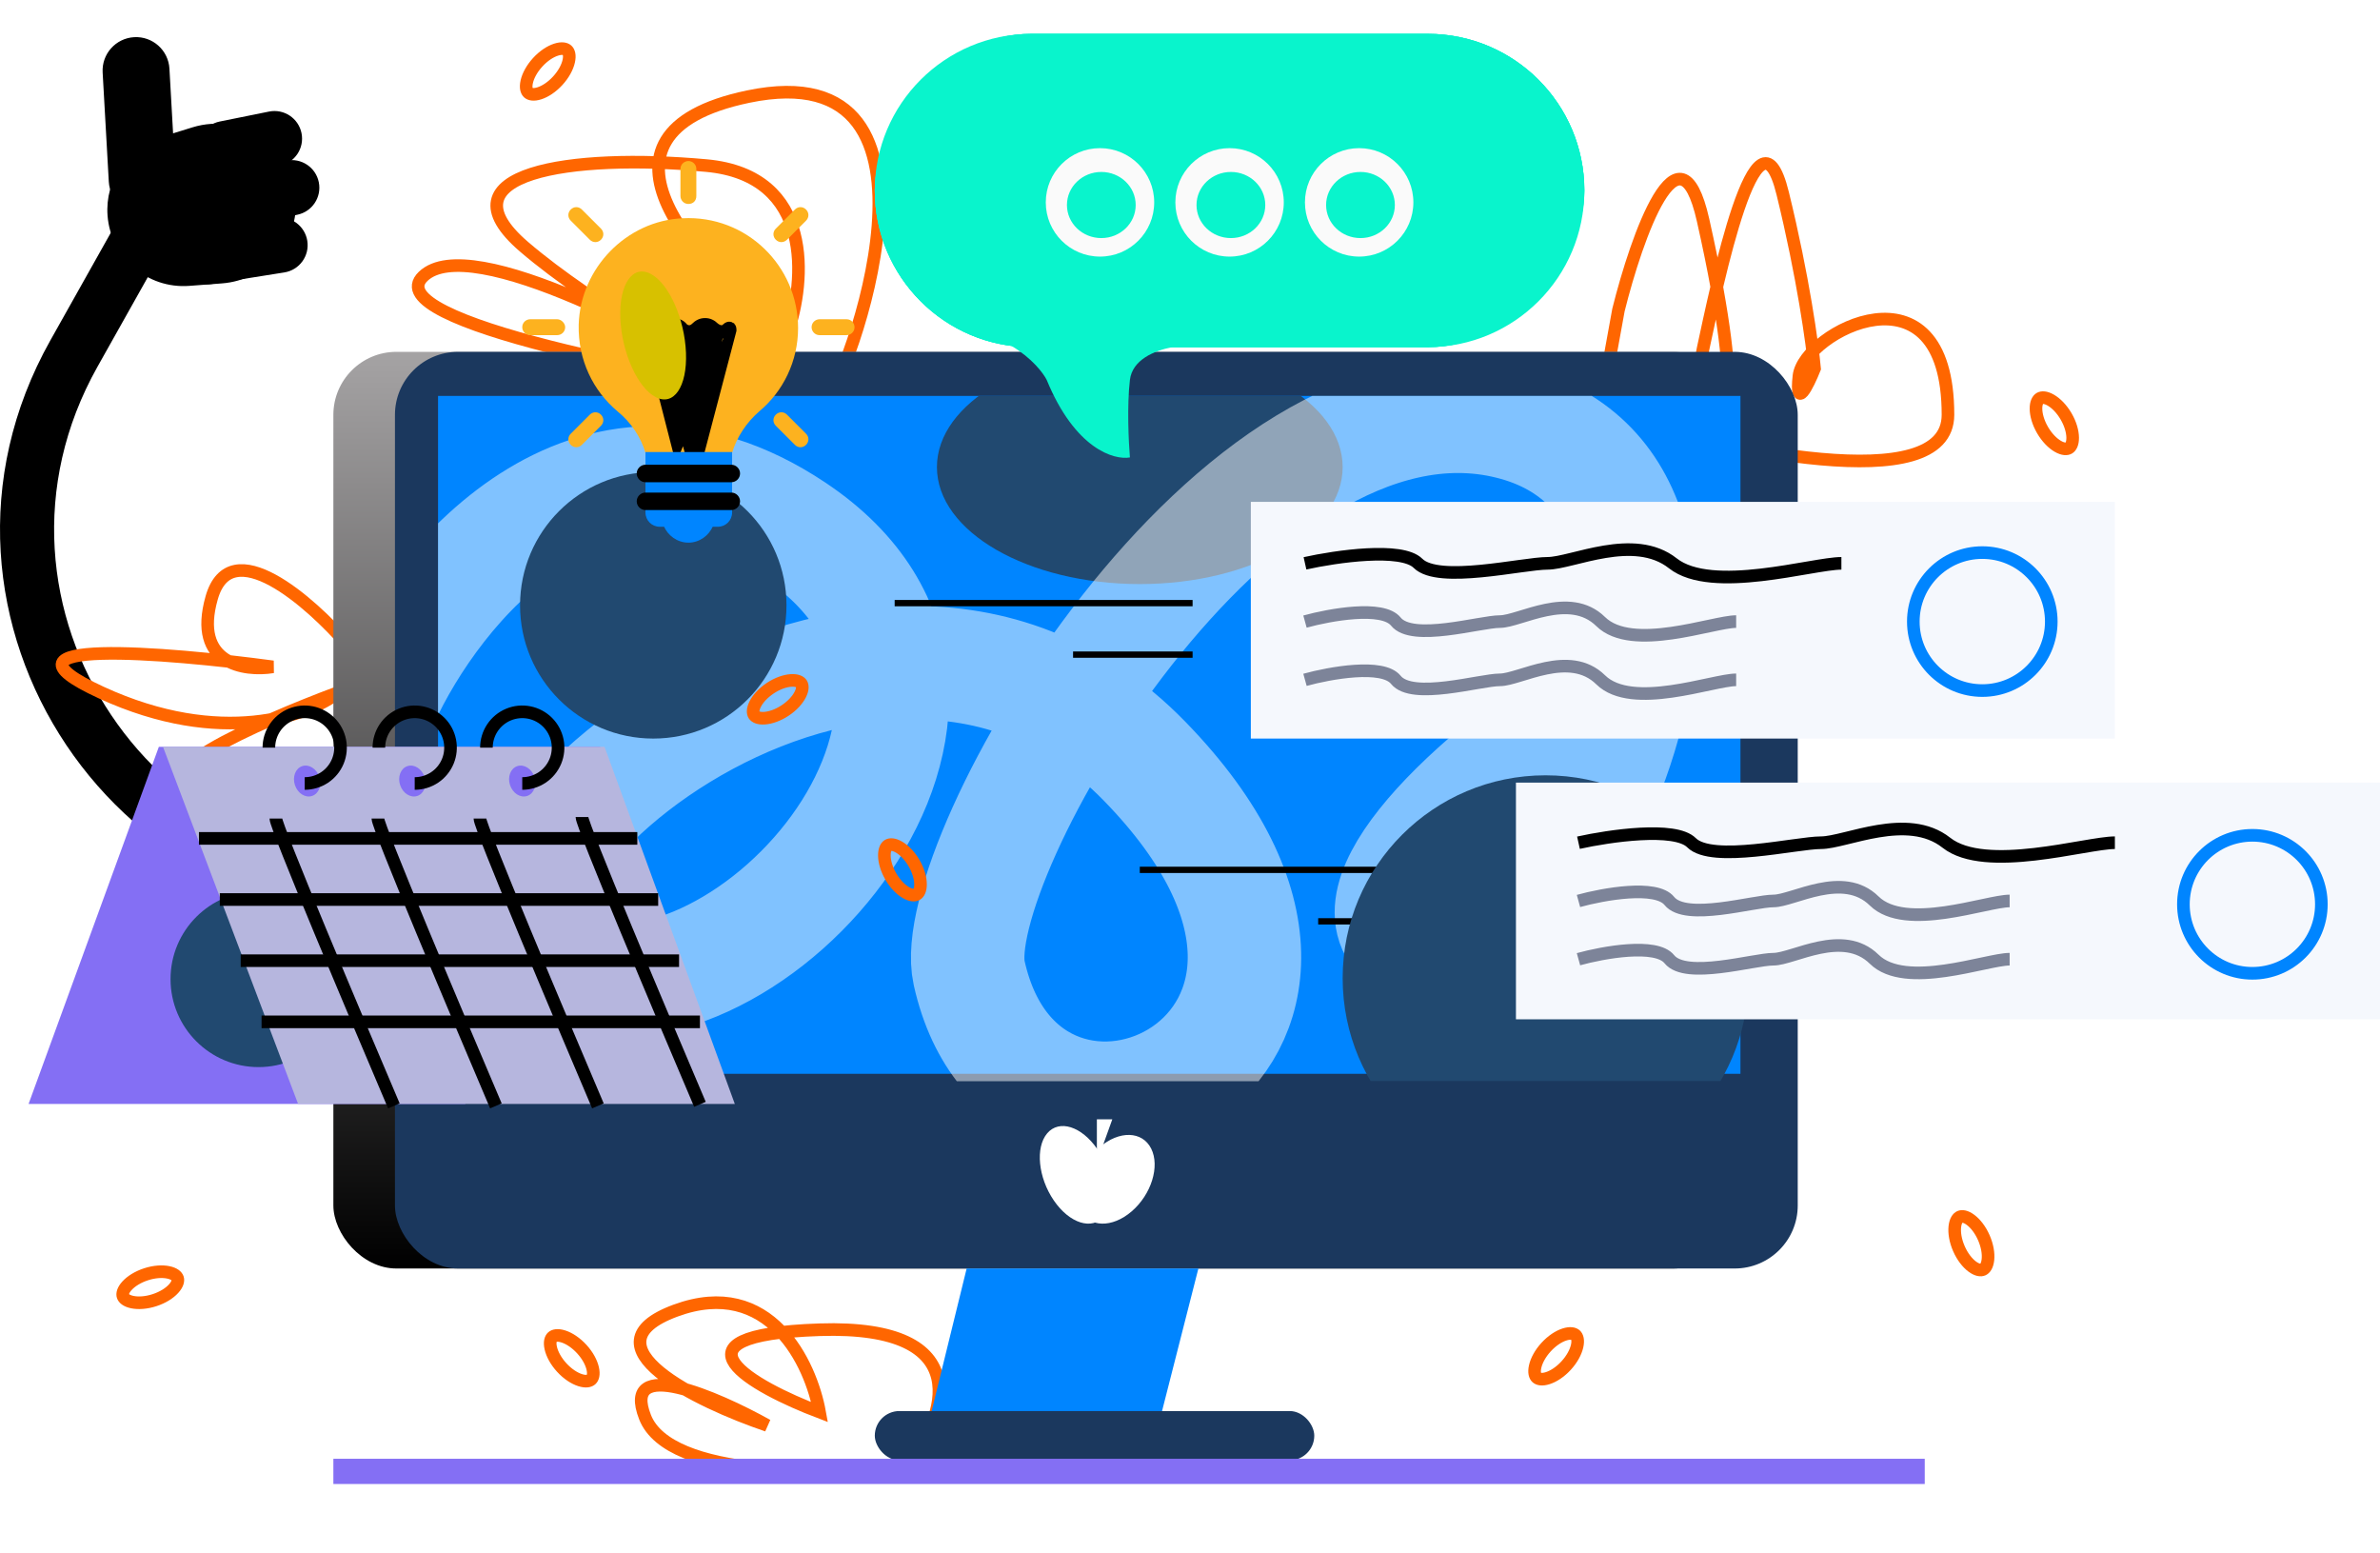 <svg width="400" height="261" viewBox="0 0 400 261" fill="none" xmlns="http://www.w3.org/2000/svg">
<path fill-rule="evenodd" clip-rule="evenodd" d="M16.373 61.643C-6.06 101.576 26.43 150.058 71.894 144.49L72.997 153.497C20.152 159.969 -17.615 103.615 8.461 57.198L20.619 35.556L28.531 40L16.373 61.643Z" fill="black"/>
<path d="M31.812 48.036C24.76 48.57 18.611 43.287 18.077 36.236C17.625 30.282 21.35 24.806 27.054 23.038L32.339 21.401C40.577 18.848 49.052 24.613 49.704 33.213C50.264 40.608 44.724 47.057 37.328 47.618L31.812 48.036Z" fill="black"/>
<path d="M50.676 22.377C50.169 19.866 47.721 18.241 45.21 18.748L36.933 20.42C34.422 20.927 32.797 23.374 33.304 25.886C33.811 28.397 36.258 30.022 38.77 29.515L47.047 27.843C49.558 27.336 51.183 24.889 50.676 22.377Z" fill="black"/>
<path d="M53.581 30.62C53.073 28.109 50.625 26.485 48.114 26.994L36.132 29.418C33.621 29.927 31.997 32.374 32.506 34.886C33.014 37.397 35.462 39.02 37.973 38.512L49.954 36.088C52.465 35.58 54.089 33.132 53.581 30.62Z" fill="black"/>
<path d="M51.646 40.467C51.244 37.937 48.866 36.212 46.336 36.614L34.154 38.552C31.624 38.955 29.899 41.332 30.302 43.862C30.704 46.393 33.082 48.118 35.612 47.715L47.793 45.777C50.324 45.375 52.049 42.997 51.646 40.467Z" fill="black"/>
<path d="M22.548 6.246C19.448 6.421 17.076 9.076 17.251 12.176L18.286 30.531C18.461 33.631 21.116 36.003 24.216 35.828C27.316 35.653 29.688 32.998 29.513 29.898L28.477 11.543C28.303 8.442 25.648 6.071 22.548 6.246Z" fill="black"/>
<path d="M58.477 108.404C52.172 101.104 38.766 89.29 35.58 100.44C32.395 111.59 41.111 112.829 45.867 112.055C27.837 109.621 -3.178 107.077 16.997 116.368C37.173 125.66 51.951 120.24 56.818 116.368C43.434 121.346 20.448 131.5 35.58 132.297C54.495 133.292 67.104 131.965 69.095 127.983C70.688 124.797 62.68 113.603 58.477 108.404Z" stroke="#FF6600" stroke-width="2.119"/>
<path d="M138.97 67.125C141.867 65.056 163.38 8.376 125.731 16.237C95.613 22.526 117.595 45.336 132.351 55.955C135.385 47.266 136.902 29.476 118.698 27.822C95.944 25.753 73.603 29.063 88.083 41.474C99.667 51.404 119.939 62.712 128.627 67.125C112.768 57.058 79.064 38.827 71.12 46.439C63.177 54.051 113.044 63.401 138.97 67.125Z" stroke="#FF6600" stroke-width="2.119"/>
<path d="M272.009 52.095C275.095 39.718 282.258 19.364 286.225 36.967C290.192 54.57 290.633 62.868 290.357 64.816C288.219 66.279 284.4 67.09 286.225 58.627C288.506 48.05 295.316 14.964 299.614 32.498C303.052 46.526 304.616 57.958 304.969 61.921C303.824 64.791 301.696 69.063 302.343 63.181C303.151 55.829 327.39 43.13 327.39 69.693C327.39 83.892 290.021 75.365 268.811 69.693L272.009 52.095Z" stroke="#FF6600" stroke-width="2.119"/>
<path d="M152.585 246.269C158.817 238.292 164.573 222.558 137.742 223.444C110.911 224.329 126.565 233.042 137.746 237.287C136.285 229.163 129.395 214.379 113.529 220.233C97.662 226.087 117.196 235.532 128.947 239.522C120.404 234.749 104.339 227.79 108.417 238.143C112.495 248.497 139.561 247.874 152.585 246.269Z" stroke="#FF6600" stroke-width="2.119"/>
<path d="M97.781 226.698C98.778 227.788 99.393 228.968 99.617 229.954C99.85 230.975 99.631 231.553 99.352 231.808C99.074 232.062 98.478 232.229 97.482 231.906C96.52 231.595 95.4 230.877 94.403 229.787C93.407 228.697 92.792 227.517 92.568 226.532C92.335 225.511 92.554 224.932 92.832 224.678C93.111 224.423 93.707 224.257 94.703 224.579C95.664 224.891 96.784 225.608 97.781 226.698Z" stroke="#FF6600" stroke-width="2.119"/>
<path d="M259.847 226.364C258.85 227.454 258.235 228.634 258.011 229.62C257.779 230.641 257.997 231.219 258.276 231.474C258.554 231.728 259.15 231.895 260.146 231.572C261.108 231.261 262.228 230.543 263.225 229.453C264.222 228.363 264.836 227.183 265.06 226.198C265.293 225.177 265.074 224.598 264.796 224.344C264.517 224.089 263.922 223.923 262.926 224.245C261.964 224.557 260.844 225.274 259.847 226.364Z" stroke="#FF6600" stroke-width="2.119"/>
<rect x="56.029" y="59.122" width="235.762" height="154.031" rx="10.593" fill="url(#paint0_linear)"/>
<rect x="66.378" y="59.122" width="235.762" height="154.031" rx="10.593" fill="#1B385E"/>
<g clip-path="url(#clip0)">
<rect x="73.622" y="66.529" width="218.891" height="113.914" fill="#0085FF"/>
<g filter="url(#filter0_f)">
<ellipse cx="191.561" cy="78.49" rx="34.095" ry="19.656" fill="#214970"/>
</g>
<path d="M64.252 117.662C72.983 98.563 99.04 66.096 133.418 89.014C176.39 117.662 125.642 174.549 94.947 163.499C64.252 152.449 144.877 79.191 192.352 127.893C239.826 176.596 172.611 207.265 162.885 163.499C158.711 144.718 207.494 59.546 253.741 71.006C299.988 82.465 262.336 170.457 237.78 158.997C213.224 147.538 310.22 78.373 346.235 98.017" stroke="white" stroke-opacity="0.5" stroke-width="19.067"/>
<path d="M200.437 101.346H150.363" stroke="black" stroke-width="1.059"/>
<path d="M241.635 146.166H191.561" stroke="black" stroke-width="1.059"/>
<path d="M200.437 110L180.346 110" stroke="black" stroke-width="1.059"/>
<path d="M241.635 154.819L221.543 154.819" stroke="black" stroke-width="1.059"/>
<g filter="url(#filter1_f)">
<circle cx="259.752" cy="164.375" r="34.095" fill="#214970"/>
</g>
<path d="M149.725 147.298C150.46 148.56 151.391 149.486 152.254 149.987C153.147 150.507 153.753 150.469 154.071 150.284C154.388 150.099 154.72 149.591 154.709 148.557C154.699 147.559 154.352 146.292 153.618 145.031C152.883 143.769 151.952 142.843 151.089 142.342C150.195 141.822 149.589 141.86 149.272 142.045C148.954 142.23 148.622 142.738 148.633 143.772C148.644 144.77 148.99 146.037 149.725 147.298Z" stroke="#FF6600" stroke-width="2.119"/>
<path d="M129.469 115.631C128.251 116.436 127.379 117.419 126.928 118.309C126.46 119.23 126.532 119.833 126.735 120.14C126.938 120.446 127.464 120.749 128.495 120.679C129.491 120.612 130.736 120.194 131.954 119.389C133.171 118.584 134.043 117.601 134.495 116.711C134.963 115.789 134.89 115.187 134.688 114.88C134.485 114.574 133.959 114.271 132.927 114.341C131.932 114.408 130.686 114.826 129.469 115.631Z" stroke="#FF6600" stroke-width="2.119"/>
</g>
<rect width="119.252" height="52.653" rx="26.326" transform="matrix(-1 0 0 1 266.277 5.685)" fill="#09F4CC"/>
<path fill-rule="evenodd" clip-rule="evenodd" d="M239.95 5.685C254.49 5.685 266.277 17.471 266.277 32.011C266.277 46.551 254.49 58.338 239.95 58.338H197.006C193.99 58.916 190.3 60.464 189.902 63.844C189.388 68.216 189.688 74.346 189.902 76.864C187.223 77.346 180.676 75.417 175.918 63.844C175.346 62.696 173.44 60.18 170.001 58.126C157.043 56.48 147.025 45.416 147.025 32.011C147.025 17.471 158.812 5.685 173.352 5.685H239.95Z" fill="#09F4CC"/>
<rect width="119.252" height="52.653" rx="26.326" transform="matrix(-1 0 0 1 266.277 5.685)" fill="#09F4CC"/>
<path d="M162.462 213.153H201.41L194.367 240.773H155.681L162.462 213.153Z" fill="#0085FF"/>
<rect x="147.025" y="237.105" width="73.862" height="8.279" rx="4.139" fill="#1B385E"/>
<path d="M56.029 247.246L323.486 247.246" stroke="#846FF4" stroke-width="4.237"/>
<g filter="url(#filter2_f)">
<circle cx="109.794" cy="101.717" r="22.389" fill="#214970"/>
</g>
<ellipse rx="8.455" ry="5.651" transform="matrix(0.565 0.825 -0.647 0.763 180.774 197.416)" fill="white"/>
<ellipse rx="7.889" ry="6.026" transform="matrix(0.757 -0.653 0.448 0.894 187.505 198.162)" fill="white"/>
<path d="M184.348 195.296V188.087H186.943L184.348 195.296Z" fill="white"/>
<rect x="210.224" y="84.334" width="145.219" height="39.771" fill="#F5F8FD"/>
<rect x="254.781" y="131.508" width="145.219" height="39.771" fill="#F5F8FD"/>
<path d="M219.325 94.66C224.506 93.509 235.559 91.897 238.323 94.66C241.777 98.114 255.939 94.66 260.084 94.66C264.229 94.66 274.591 89.479 281.154 94.66C287.717 99.841 304.642 94.66 309.478 94.66" stroke="black" stroke-width="2.119"/>
<path d="M265.29 141.606C270.472 140.455 281.525 138.843 284.288 141.606C287.742 145.06 301.904 141.606 306.049 141.606C310.194 141.606 320.556 136.425 327.119 141.606C333.682 146.787 350.607 141.606 355.443 141.606" stroke="black" stroke-width="2.119"/>
<path d="M219.325 104.449C223.49 103.298 232.374 101.686 234.596 104.449C237.372 107.903 248.756 104.449 252.087 104.449C255.419 104.449 263.749 99.268 269.024 104.449C274.299 109.63 287.904 104.449 291.791 104.449" stroke="#7D8499" stroke-width="2.119"/>
<path d="M265.29 151.394C269.455 150.243 278.34 148.631 280.561 151.394C283.337 154.848 294.721 151.394 298.053 151.394C301.385 151.394 309.714 146.213 314.989 151.394C320.265 156.575 333.869 151.394 337.756 151.394" stroke="#7D8499" stroke-width="2.119"/>
<path d="M219.325 114.237C223.49 113.085 232.374 111.474 234.596 114.237C237.372 117.691 248.756 114.237 252.087 114.237C255.419 114.237 263.749 109.056 269.024 114.237C274.299 119.418 287.904 114.237 291.791 114.237" stroke="#7D8499" stroke-width="2.119"/>
<path d="M265.29 161.181C269.455 160.03 278.34 158.418 280.561 161.181C283.337 164.635 294.721 161.181 298.053 161.181C301.385 161.181 309.714 156 314.989 161.181C320.265 166.362 333.869 161.181 337.756 161.181" stroke="#7D8499" stroke-width="2.119"/>
<circle cx="333.16" cy="104.448" r="11.593" stroke="#0085FF" stroke-width="2.119"/>
<circle cx="378.552" cy="151.956" r="11.593" stroke="#0085FF" stroke-width="2.119"/>
<path d="M78.197 185.508L100.906 125.492H26.698L4.8 185.508H78.197Z" fill="#846FF4"/>
<g filter="url(#filter3_f)">
<circle cx="43.449" cy="164.524" r="14.787" fill="#214970"/>
</g>
<path d="M50.103 185.508L27.395 125.492H101.603L123.5 185.508H50.103Z" fill="#B6B6DE"/>
<ellipse cx="51.622" cy="131.242" rx="2.163" ry="2.639" transform="rotate(-18.197 51.622 131.242)" fill="#846FF4"/>
<ellipse cx="69.302" cy="131.242" rx="2.163" ry="2.639" transform="rotate(-18.197 69.302 131.242)" fill="#846FF4"/>
<ellipse cx="87.773" cy="131.242" rx="2.163" ry="2.639" transform="rotate(-18.197 87.773 131.242)" fill="#846FF4"/>
<path d="M33.435 140.879C35.181 140.879 83.28 140.879 107.111 140.879" stroke="black" stroke-width="2.119"/>
<path d="M36.944 151.154C38.689 151.154 86.788 151.154 110.62 151.154" stroke="black" stroke-width="2.119"/>
<path d="M40.453 161.429C42.198 161.429 90.297 161.429 114.128 161.429" stroke="black" stroke-width="2.119"/>
<path d="M43.961 171.705C45.707 171.705 93.806 171.705 117.637 171.705" stroke="black" stroke-width="2.119"/>
<path d="M46.361 137.552C46.361 138.953 59.584 170.32 66.196 185.829" stroke="black" stroke-width="2.119"/>
<path d="M63.508 137.552C63.508 138.953 76.731 170.32 83.343 185.829" stroke="black" stroke-width="2.119"/>
<path d="M80.655 137.552C80.655 138.953 93.878 170.32 100.49 185.829" stroke="black" stroke-width="2.119"/>
<path d="M97.802 137.292C97.802 138.692 111.025 170.059 117.637 185.568" stroke="black" stroke-width="2.119"/>
<path d="M45.189 125.633C45.189 124.442 45.542 123.278 46.204 122.288C46.865 121.297 47.806 120.526 48.906 120.07C50.006 119.614 51.217 119.495 52.385 119.727C53.553 119.96 54.626 120.533 55.468 121.375C56.31 122.217 56.884 123.29 57.116 124.458C57.348 125.626 57.229 126.837 56.773 127.937C56.318 129.037 55.546 129.978 54.556 130.64C53.565 131.301 52.401 131.654 51.21 131.654" stroke="black" stroke-width="2.119"/>
<path d="M63.677 125.633C63.677 124.442 64.03 123.278 64.691 122.288C65.353 121.297 66.293 120.526 67.394 120.07C68.494 119.614 69.705 119.495 70.873 119.727C72.041 119.96 73.114 120.533 73.956 121.375C74.798 122.217 75.371 123.29 75.603 124.458C75.836 125.626 75.717 126.837 75.261 127.937C74.805 129.037 74.033 129.978 73.043 130.64C72.053 131.301 70.889 131.654 69.698 131.654" stroke="black" stroke-width="2.119"/>
<path d="M81.752 125.633C81.752 124.442 82.105 123.278 82.767 122.288C83.428 121.297 84.369 120.526 85.469 120.07C86.569 119.614 87.78 119.495 88.948 119.727C90.116 119.96 91.189 120.533 92.031 121.375C92.873 122.217 93.447 123.29 93.679 124.458C93.911 125.626 93.792 126.837 93.337 127.937C92.881 129.037 92.109 129.978 91.119 130.64C90.129 131.301 88.964 131.654 87.773 131.654" stroke="black" stroke-width="2.119"/>
<path d="M24.551 214.124C23.146 214.58 22.029 215.302 21.347 216.049C20.641 216.822 20.546 217.433 20.663 217.792C20.779 218.151 21.215 218.589 22.24 218.801C23.23 219.004 24.559 218.933 25.964 218.477C27.369 218.021 28.486 217.299 29.167 216.552C29.873 215.779 29.969 215.168 29.852 214.809C29.735 214.45 29.3 214.012 28.274 213.801C27.284 213.597 25.956 213.668 24.551 214.124Z" stroke="#FF6600" stroke-width="2.119"/>
<path d="M329.228 209.821C329.819 211.175 330.648 212.215 331.458 212.821C332.296 213.447 332.913 213.482 333.259 213.331C333.605 213.18 333.999 212.703 334.108 211.662C334.214 210.657 334.014 209.342 333.422 207.988C332.83 206.635 332.002 205.594 331.192 204.989C330.354 204.362 329.736 204.327 329.391 204.478C329.045 204.629 328.651 205.106 328.541 206.147C328.436 207.153 328.636 208.468 329.228 209.821Z" stroke="#FF6600" stroke-width="2.119"/>
<path d="M90.368 10.467C89.372 11.557 88.757 12.737 88.533 13.723C88.3 14.743 88.519 15.322 88.797 15.576C89.076 15.831 89.672 15.997 90.668 15.675C91.629 15.363 92.749 14.646 93.746 13.556C94.743 12.466 95.358 11.286 95.582 10.3C95.815 9.279 95.596 8.701 95.317 8.446C95.039 8.192 94.443 8.025 93.447 8.348C92.486 8.659 91.365 9.377 90.368 10.467Z" stroke="#FF6600" stroke-width="2.119"/>
<path d="M343.288 72.271C344.032 73.548 344.975 74.486 345.849 74.994C346.754 75.52 347.371 75.484 347.697 75.294C348.023 75.104 348.36 74.585 348.349 73.538C348.338 72.527 347.987 71.244 347.244 69.968C346.5 68.691 345.557 67.753 344.683 67.245C343.778 66.719 343.161 66.755 342.835 66.945C342.508 67.135 342.172 67.654 342.183 68.701C342.194 69.712 342.545 70.995 343.288 72.271Z" stroke="#FF6600" stroke-width="2.119"/>
<path fill-rule="evenodd" clip-rule="evenodd" d="M184.873 43.117C189.905 43.117 193.984 39.038 193.984 34.006C193.984 28.974 189.905 24.895 184.873 24.895C179.84 24.895 175.761 28.974 175.761 34.006C175.761 39.038 179.84 43.117 184.873 43.117ZM185.095 40.006C188.286 40.006 190.873 37.518 190.873 34.45C190.873 31.381 188.286 28.894 185.095 28.894C181.904 28.894 179.317 31.381 179.317 34.45C179.317 37.518 181.904 40.006 185.095 40.006Z" fill="#FAFAFA"/>
<path fill-rule="evenodd" clip-rule="evenodd" d="M206.651 43.117C211.683 43.117 215.762 39.038 215.762 34.006C215.762 28.974 211.683 24.895 206.651 24.895C201.619 24.895 197.54 28.974 197.54 34.006C197.54 39.038 201.619 43.117 206.651 43.117ZM206.873 40.006C210.064 40.006 212.651 37.518 212.651 34.45C212.651 31.381 210.064 28.894 206.873 28.894C203.682 28.894 201.095 31.381 201.095 34.45C201.095 37.518 203.682 40.006 206.873 40.006Z" fill="#FAFAFA"/>
<path fill-rule="evenodd" clip-rule="evenodd" d="M228.429 43.117C233.461 43.117 237.541 39.038 237.541 34.006C237.541 28.974 233.461 24.895 228.429 24.895C223.397 24.895 219.318 28.974 219.318 34.006C219.318 39.038 223.397 43.117 228.429 43.117ZM228.652 40.006C231.843 40.006 234.43 37.518 234.43 34.45C234.43 31.381 231.843 28.894 228.652 28.894C225.461 28.894 222.874 31.381 222.874 34.45C222.874 37.518 225.461 40.006 228.652 40.006Z" fill="#FAFAFA"/>
<path d="M123.043 76.088C123.845 73.416 125.448 71.011 127.586 69.141C131.594 65.801 134.132 60.724 134.132 55.113C134.132 44.692 125.448 36.142 114.76 36.676C105.275 37.077 97.526 45.093 97.259 54.578C97.125 60.457 99.664 65.667 103.805 69.141C106.076 71.011 107.68 73.416 108.481 76.088H123.043Z" fill="#FDB21F"/>
<path d="M113.675 76.72L113.605 76.445L108.269 55.637C108.173 55.42 108.174 55.19 108.262 54.985C108.352 54.775 108.522 54.617 108.719 54.518L108.719 54.518C109.184 54.285 109.618 54.529 109.809 54.72L109.851 54.762L109.877 54.815C109.891 54.843 109.939 54.896 110.049 54.945C110.155 54.992 110.271 55.014 110.352 55.014C110.671 55.014 110.962 54.91 111.146 54.736C111.631 54.107 112.409 53.812 113.157 53.812C113.905 53.812 114.684 54.107 115.169 54.736C115.56 55.112 116.12 55.106 116.506 54.72C117.09 54.136 117.713 53.812 118.501 53.812C119.278 53.812 119.893 54.126 120.47 54.694C120.834 54.934 121.024 55.014 121.307 55.014C121.443 55.014 121.623 54.947 121.85 54.72C122.041 54.529 122.474 54.285 122.94 54.518L113.675 76.72ZM113.675 76.72H113.959M113.675 76.72H113.959M113.959 76.72H115.161H115.638M113.959 76.72H115.638M115.638 76.72L115.514 76.26M115.638 76.72L115.514 76.26M115.514 76.26L110.294 56.813C111.036 56.794 111.766 56.486 112.347 55.905C112.459 55.793 112.556 55.724 112.654 55.68C112.751 55.638 112.866 55.612 113.024 55.612C113.181 55.612 113.296 55.638 113.393 55.68C113.488 55.723 113.584 55.79 113.692 55.898C114.772 57.12 116.62 57.12 117.699 55.898C117.808 55.79 117.903 55.723 117.998 55.68C118.095 55.638 118.21 55.612 118.368 55.612C118.544 55.612 118.85 55.711 119.044 55.905C119.333 56.194 119.636 56.425 119.989 56.582C120.324 56.731 120.687 56.806 121.1 56.813M115.514 76.26L121.1 56.813M121.1 56.813L116.01 76.262L115.89 76.72H116.364H117.566H117.848L117.92 76.448L123.397 55.606L123.409 55.56V55.513C123.409 55.508 123.409 55.502 123.409 55.496C123.409 55.374 123.41 55.196 123.362 55.029C123.305 54.828 123.178 54.637 122.94 54.518L121.1 56.813Z" fill="black" stroke="black" stroke-width="0.731"/>
<path d="M111.554 88.379C112.222 89.983 113.825 91.185 115.696 91.185C117.566 91.185 119.169 89.983 119.837 88.379H111.554Z" fill="#0085FF"/>
<path d="M120.639 88.515H110.886C109.55 88.515 108.481 87.446 108.481 86.11V75.957H123.043V86.11C123.043 87.446 121.975 88.515 120.639 88.515Z" fill="#0085FF"/>
<path d="M122.911 81.032H108.482C107.68 81.032 107.012 80.364 107.012 79.562C107.012 78.761 107.68 78.093 108.482 78.093H122.911C123.712 78.093 124.38 78.761 124.38 79.562C124.38 80.364 123.712 81.032 122.911 81.032Z" fill="black"/>
<path d="M122.91 85.709H108.481C107.68 85.709 107.012 85.041 107.012 84.239C107.012 83.438 107.68 82.769 108.481 82.769H122.91C123.711 82.769 124.379 83.438 124.379 84.239C124.379 85.04 123.711 85.709 122.91 85.709Z" fill="black"/>
<path d="M115.696 27.058C115.028 27.058 114.36 27.593 114.36 28.394V32.937C114.36 33.605 114.894 34.273 115.696 34.273C116.497 34.273 117.032 33.738 117.032 32.937V28.394C117.032 27.593 116.364 27.058 115.696 27.058Z" fill="#FDB21F"/>
<path d="M97.793 35.208C97.259 34.673 96.457 34.673 95.923 35.208C95.389 35.742 95.389 36.544 95.923 37.078L99.129 40.284C99.664 40.819 100.465 40.819 101 40.284C101.534 39.75 101.534 38.948 101 38.414L97.793 35.208Z" fill="#FDB21F"/>
<path d="M93.652 53.645H89.109C88.441 53.645 87.773 54.179 87.773 54.981C87.773 55.649 88.308 56.317 89.109 56.317H93.652C94.32 56.317 94.988 55.783 94.988 54.981C94.988 54.313 94.32 53.645 93.652 53.645Z" fill="#FDB21F"/>
<path d="M99.129 69.675L95.923 72.881C95.388 73.415 95.388 74.217 95.923 74.751C96.457 75.286 97.259 75.286 97.793 74.751L100.999 71.545C101.534 71.011 101.534 70.209 100.999 69.675C100.465 69.14 99.664 69.14 99.129 69.675Z" fill="#FDB21F"/>
<path d="M132.262 69.675C131.727 69.14 130.926 69.14 130.391 69.675C129.857 70.209 129.857 71.011 130.391 71.545L133.598 74.751C134.132 75.286 134.934 75.286 135.468 74.751C136.002 74.217 136.003 73.415 135.468 72.881L132.262 69.675Z" fill="#FDB21F"/>
<path d="M142.282 53.645H137.739C137.071 53.645 136.403 54.179 136.403 54.981C136.403 55.649 136.938 56.317 137.739 56.317H142.282C142.95 56.317 143.618 55.783 143.618 54.981C143.618 54.313 143.083 53.645 142.282 53.645Z" fill="#FDB21F"/>
<path d="M133.598 35.207L130.391 38.414C129.857 38.948 129.857 39.75 130.391 40.284C130.926 40.819 131.727 40.819 132.262 40.284L135.468 37.078C136.003 36.543 136.003 35.742 135.468 35.207C134.934 34.673 134.132 34.673 133.598 35.207Z" fill="#FDB21F"/>
<g filter="url(#filter4_f)">
<ellipse rx="10.358" ry="6.234" transform="matrix(0.039 0.999 -0.885 -0.466 109.775 56.372)" fill="#D7C100"/>
</g>
<defs>
<filter id="filter0_f" x="93.91" y="-4.722" width="195.302" height="166.424" filterUnits="userSpaceOnUse" color-interpolation-filters="sRGB">
<feFlood flood-opacity="0" result="BackgroundImageFix"/>
<feBlend mode="normal" in="SourceGraphic" in2="BackgroundImageFix" result="shape"/>
<feGaussianBlur stdDeviation="31.778" result="effect1_foregroundBlur"/>
</filter>
<filter id="filter1_f" x="162.101" y="66.724" width="195.302" height="195.302" filterUnits="userSpaceOnUse" color-interpolation-filters="sRGB">
<feFlood flood-opacity="0" result="BackgroundImageFix"/>
<feBlend mode="normal" in="SourceGraphic" in2="BackgroundImageFix" result="shape"/>
<feGaussianBlur stdDeviation="31.778" result="effect1_foregroundBlur"/>
</filter>
<filter id="filter2_f" x="23.849" y="15.772" width="171.889" height="171.889" filterUnits="userSpaceOnUse" color-interpolation-filters="sRGB">
<feFlood flood-opacity="0" result="BackgroundImageFix"/>
<feBlend mode="normal" in="SourceGraphic" in2="BackgroundImageFix" result="shape"/>
<feGaussianBlur stdDeviation="31.778" result="effect1_foregroundBlur"/>
</filter>
<filter id="filter3_f" x="3.24" y="124.315" width="80.419" height="80.419" filterUnits="userSpaceOnUse" color-interpolation-filters="sRGB">
<feFlood flood-opacity="0" result="BackgroundImageFix"/>
<feBlend mode="normal" in="SourceGraphic" in2="BackgroundImageFix" result="shape"/>
<feGaussianBlur stdDeviation="12.711" result="effect1_foregroundBlur"/>
</filter>
<filter id="filter4_f" x="84.44" y="25.815" width="50.669" height="61.114" filterUnits="userSpaceOnUse" color-interpolation-filters="sRGB">
<feFlood flood-opacity="0" result="BackgroundImageFix"/>
<feBlend mode="normal" in="SourceGraphic" in2="BackgroundImageFix" result="shape"/>
<feGaussianBlur stdDeviation="9.902" result="effect1_foregroundBlur"/>
</filter>
<linearGradient id="paint0_linear" x1="173.91" y1="59.122" x2="173.91" y2="213.153" gradientUnits="userSpaceOnUse">
<stop stop-color="#A5A3A4"/>
<stop offset="1"/>
</linearGradient>
<clipPath id="clip0">
<rect width="221.275" height="115.154" fill="white" transform="translate(73.622 66.529)"/>
</clipPath>
</defs>
</svg>

